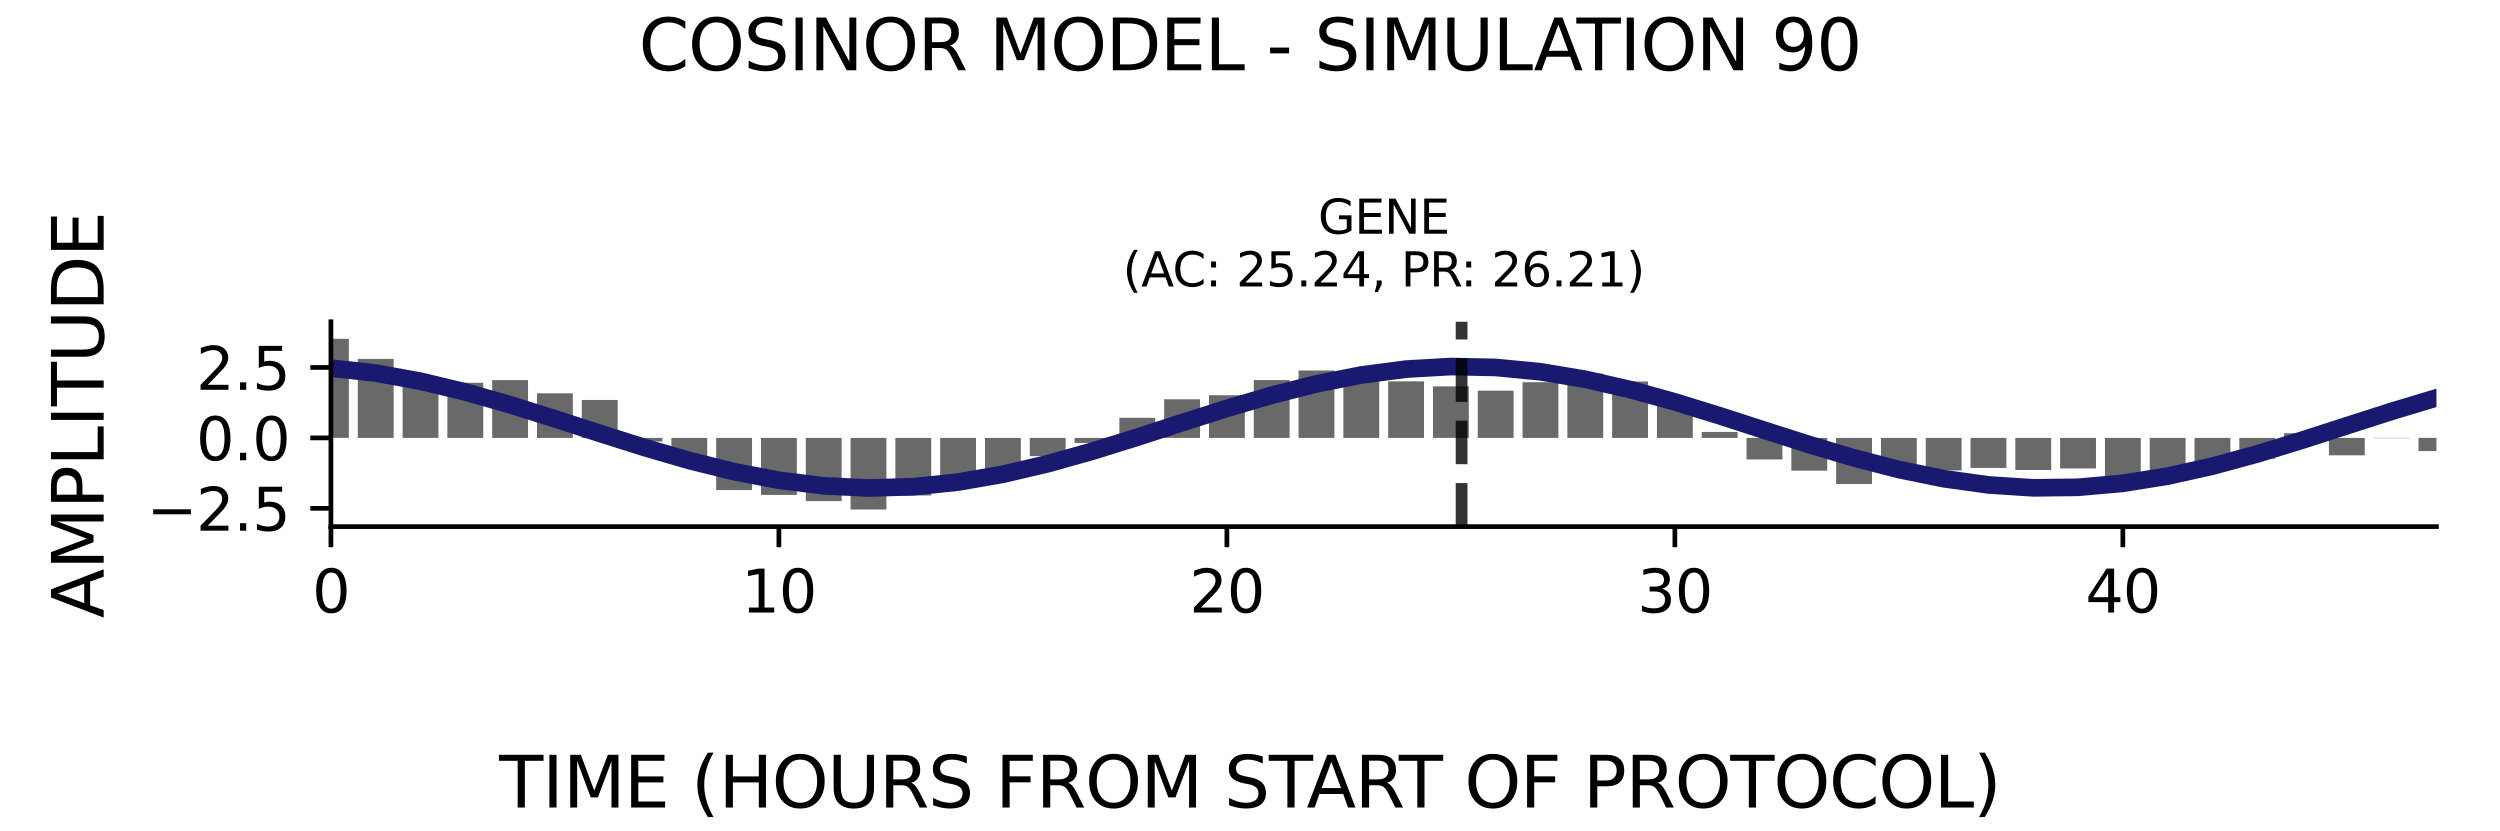 <?xml version="1.0" encoding="utf-8" standalone="no"?>
<!DOCTYPE svg PUBLIC "-//W3C//DTD SVG 1.1//EN"
  "http://www.w3.org/Graphics/SVG/1.1/DTD/svg11.dtd">
<svg xmlns:xlink="http://www.w3.org/1999/xlink" width="424.8pt" height="141.12pt" viewBox="0 0 424.8 141.12" xmlns="http://www.w3.org/2000/svg" version="1.1">
 <defs>
  <style type="text/css">*{stroke-linejoin: round; stroke-linecap: butt}</style>
 </defs>
 <g id="figure_1">
  <g id="patch_1">
   <path d="M 0 141.12 
L 424.8 141.12 
L 424.8 0 
L 0 0 
z
" style="fill: #ffffff"/>
  </g>
  <g id="axes_1">
   <g id="patch_2">
    <path d="M 56.23 89.48 
L 414 89.48 
L 414 54.672 
L 56.23 54.672 
z
" style="fill: #ffffff"/>
   </g>
   <g id="patch_3">
    <path d="M 53.185 74.408 
L 59.275 74.408 
L 59.275 57.573 
L 53.185 57.573 
z
" clip-path="url(#p2689efe0df)" style="fill: #696969"/>
   </g>
   <g id="patch_4">
    <path d="M 60.797 74.408 
L 66.887 74.408 
L 66.887 60.987 
L 60.797 60.987 
z
" clip-path="url(#p2689efe0df)" style="fill: #696969"/>
   </g>
   <g id="patch_5">
    <path d="M 68.409 74.408 
L 74.499 74.408 
L 74.499 63.997 
L 68.409 63.997 
z
" clip-path="url(#p2689efe0df)" style="fill: #696969"/>
   </g>
   <g id="patch_6">
    <path d="M 76.022 74.408 
L 82.111 74.408 
L 82.111 65.043 
L 76.022 65.043 
z
" clip-path="url(#p2689efe0df)" style="fill: #696969"/>
   </g>
   <g id="patch_7">
    <path d="M 83.634 74.408 
L 89.723 74.408 
L 89.723 64.583 
L 83.634 64.583 
z
" clip-path="url(#p2689efe0df)" style="fill: #696969"/>
   </g>
   <g id="patch_8">
    <path d="M 91.246 74.408 
L 97.335 74.408 
L 97.335 66.833 
L 91.246 66.833 
z
" clip-path="url(#p2689efe0df)" style="fill: #696969"/>
   </g>
   <g id="patch_9">
    <path d="M 98.858 74.408 
L 104.948 74.408 
L 104.948 67.961 
L 98.858 67.961 
z
" clip-path="url(#p2689efe0df)" style="fill: #696969"/>
   </g>
   <g id="patch_10">
    <path d="M 106.47 74.408 
L 112.56 74.408 
L 112.56 75.026 
L 106.47 75.026 
z
" clip-path="url(#p2689efe0df)" style="fill: #696969"/>
   </g>
   <g id="patch_11">
    <path d="M 114.082 74.408 
L 120.172 74.408 
L 120.172 77.73 
L 114.082 77.73 
z
" clip-path="url(#p2689efe0df)" style="fill: #696969"/>
   </g>
   <g id="patch_12">
    <path d="M 121.694 74.408 
L 127.784 74.408 
L 127.784 83.27 
L 121.694 83.27 
z
" clip-path="url(#p2689efe0df)" style="fill: #696969"/>
   </g>
   <g id="patch_13">
    <path d="M 129.306 74.408 
L 135.396 74.408 
L 135.396 84.094 
L 129.306 84.094 
z
" clip-path="url(#p2689efe0df)" style="fill: #696969"/>
   </g>
   <g id="patch_14">
    <path d="M 136.919 74.408 
L 143.008 74.408 
L 143.008 85.147 
L 136.919 85.147 
z
" clip-path="url(#p2689efe0df)" style="fill: #696969"/>
   </g>
   <g id="patch_15">
    <path d="M 144.531 74.408 
L 150.62 74.408 
L 150.62 86.579 
L 144.531 86.579 
z
" clip-path="url(#p2689efe0df)" style="fill: #696969"/>
   </g>
   <g id="patch_16">
    <path d="M 152.143 74.408 
L 158.233 74.408 
L 158.233 84.19 
L 152.143 84.19 
z
" clip-path="url(#p2689efe0df)" style="fill: #696969"/>
   </g>
   <g id="patch_17">
    <path d="M 159.755 74.408 
L 165.845 74.408 
L 165.845 82.074 
L 159.755 82.074 
z
" clip-path="url(#p2689efe0df)" style="fill: #696969"/>
   </g>
   <g id="patch_18">
    <path d="M 167.367 74.408 
L 173.457 74.408 
L 173.457 79.902 
L 167.367 79.902 
z
" clip-path="url(#p2689efe0df)" style="fill: #696969"/>
   </g>
   <g id="patch_19">
    <path d="M 174.979 74.408 
L 181.069 74.408 
L 181.069 77.506 
L 174.979 77.506 
z
" clip-path="url(#p2689efe0df)" style="fill: #696969"/>
   </g>
   <g id="patch_20">
    <path d="M 182.591 74.408 
L 188.681 74.408 
L 188.681 75.265 
L 182.591 75.265 
z
" clip-path="url(#p2689efe0df)" style="fill: #696969"/>
   </g>
   <g id="patch_21">
    <path d="M 190.203 74.408 
L 196.293 74.408 
L 196.293 70.991 
L 190.203 70.991 
z
" clip-path="url(#p2689efe0df)" style="fill: #696969"/>
   </g>
   <g id="patch_22">
    <path d="M 197.816 74.408 
L 203.905 74.408 
L 203.905 67.847 
L 197.816 67.847 
z
" clip-path="url(#p2689efe0df)" style="fill: #696969"/>
   </g>
   <g id="patch_23">
    <path d="M 205.428 74.408 
L 211.517 74.408 
L 211.517 67.158 
L 205.428 67.158 
z
" clip-path="url(#p2689efe0df)" style="fill: #696969"/>
   </g>
   <g id="patch_24">
    <path d="M 213.04 74.408 
L 219.13 74.408 
L 219.13 64.579 
L 213.04 64.579 
z
" clip-path="url(#p2689efe0df)" style="fill: #696969"/>
   </g>
   <g id="patch_25">
    <path d="M 220.652 74.408 
L 226.742 74.408 
L 226.742 62.958 
L 220.652 62.958 
z
" clip-path="url(#p2689efe0df)" style="fill: #696969"/>
   </g>
   <g id="patch_26">
    <path d="M 228.264 74.408 
L 234.354 74.408 
L 234.354 62.893 
L 228.264 62.893 
z
" clip-path="url(#p2689efe0df)" style="fill: #696969"/>
   </g>
   <g id="patch_27">
    <path d="M 235.876 74.408 
L 241.966 74.408 
L 241.966 64.801 
L 235.876 64.801 
z
" clip-path="url(#p2689efe0df)" style="fill: #696969"/>
   </g>
   <g id="patch_28">
    <path d="M 243.488 74.408 
L 249.578 74.408 
L 249.578 65.653 
L 243.488 65.653 
z
" clip-path="url(#p2689efe0df)" style="fill: #696969"/>
   </g>
   <g id="patch_29">
    <path d="M 251.1 74.408 
L 257.19 74.408 
L 257.19 66.387 
L 251.1 66.387 
z
" clip-path="url(#p2689efe0df)" style="fill: #696969"/>
   </g>
   <g id="patch_30">
    <path d="M 258.713 74.408 
L 264.802 74.408 
L 264.802 64.947 
L 258.713 64.947 
z
" clip-path="url(#p2689efe0df)" style="fill: #696969"/>
   </g>
   <g id="patch_31">
    <path d="M 266.325 74.408 
L 272.414 74.408 
L 272.414 63.469 
L 266.325 63.469 
z
" clip-path="url(#p2689efe0df)" style="fill: #696969"/>
   </g>
   <g id="patch_32">
    <path d="M 273.937 74.408 
L 280.027 74.408 
L 280.027 64.82 
L 273.937 64.82 
z
" clip-path="url(#p2689efe0df)" style="fill: #696969"/>
   </g>
   <g id="patch_33">
    <path d="M 281.549 74.408 
L 287.639 74.408 
L 287.639 68.268 
L 281.549 68.268 
z
" clip-path="url(#p2689efe0df)" style="fill: #696969"/>
   </g>
   <g id="patch_34">
    <path d="M 289.161 74.408 
L 295.251 74.408 
L 295.251 73.397 
L 289.161 73.397 
z
" clip-path="url(#p2689efe0df)" style="fill: #696969"/>
   </g>
   <g id="patch_35">
    <path d="M 296.773 74.408 
L 302.863 74.408 
L 302.863 78.067 
L 296.773 78.067 
z
" clip-path="url(#p2689efe0df)" style="fill: #696969"/>
   </g>
   <g id="patch_36">
    <path d="M 304.385 74.408 
L 310.475 74.408 
L 310.475 79.969 
L 304.385 79.969 
z
" clip-path="url(#p2689efe0df)" style="fill: #696969"/>
   </g>
   <g id="patch_37">
    <path d="M 311.997 74.408 
L 318.087 74.408 
L 318.087 82.238 
L 311.997 82.238 
z
" clip-path="url(#p2689efe0df)" style="fill: #696969"/>
   </g>
   <g id="patch_38">
    <path d="M 319.61 74.408 
L 325.699 74.408 
L 325.699 79.752 
L 319.61 79.752 
z
" clip-path="url(#p2689efe0df)" style="fill: #696969"/>
   </g>
   <g id="patch_39">
    <path d="M 327.222 74.408 
L 333.311 74.408 
L 333.311 79.935 
L 327.222 79.935 
z
" clip-path="url(#p2689efe0df)" style="fill: #696969"/>
   </g>
   <g id="patch_40">
    <path d="M 334.834 74.408 
L 340.924 74.408 
L 340.924 79.514 
L 334.834 79.514 
z
" clip-path="url(#p2689efe0df)" style="fill: #696969"/>
   </g>
   <g id="patch_41">
    <path d="M 342.446 74.408 
L 348.536 74.408 
L 348.536 79.862 
L 342.446 79.862 
z
" clip-path="url(#p2689efe0df)" style="fill: #696969"/>
   </g>
   <g id="patch_42">
    <path d="M 350.058 74.408 
L 356.148 74.408 
L 356.148 79.598 
L 350.058 79.598 
z
" clip-path="url(#p2689efe0df)" style="fill: #696969"/>
   </g>
   <g id="patch_43">
    <path d="M 357.67 74.408 
L 363.76 74.408 
L 363.76 80.97 
L 357.67 80.97 
z
" clip-path="url(#p2689efe0df)" style="fill: #696969"/>
   </g>
   <g id="patch_44">
    <path d="M 365.282 74.408 
L 371.372 74.408 
L 371.372 80.181 
L 365.282 80.181 
z
" clip-path="url(#p2689efe0df)" style="fill: #696969"/>
   </g>
   <g id="patch_45">
    <path d="M 372.895 74.408 
L 378.984 74.408 
L 378.984 78.45 
L 372.895 78.45 
z
" clip-path="url(#p2689efe0df)" style="fill: #696969"/>
   </g>
   <g id="patch_46">
    <path d="M 380.507 74.408 
L 386.596 74.408 
L 386.596 77.934 
L 380.507 77.934 
z
" clip-path="url(#p2689efe0df)" style="fill: #696969"/>
   </g>
   <g id="patch_47">
    <path d="M 388.119 74.408 
L 394.208 74.408 
L 394.208 73.615 
L 388.119 73.615 
z
" clip-path="url(#p2689efe0df)" style="fill: #696969"/>
   </g>
   <g id="patch_48">
    <path d="M 395.731 74.408 
L 401.821 74.408 
L 401.821 77.367 
L 395.731 77.367 
z
" clip-path="url(#p2689efe0df)" style="fill: #696969"/>
   </g>
   <g id="patch_49">
    <path d="M 403.343 74.408 
L 409.433 74.408 
L 409.433 74.46 
L 403.343 74.46 
z
" clip-path="url(#p2689efe0df)" style="fill: #696969"/>
   </g>
   <g id="patch_50">
    <path d="M 410.955 74.408 
L 417.045 74.408 
L 417.045 76.643 
L 410.955 76.643 
z
" clip-path="url(#p2689efe0df)" style="fill: #696969"/>
   </g>
   <g id="matplotlib.axis_1">
    <g id="xtick_1">
     <g id="line2d_1">
      <defs>
       <path id="md42d052861" d="M 0 0 
L 0 3.5 
" style="stroke: #000000; stroke-width: 0.8"/>
      </defs>
      <g>
       <use xlink:href="#md42d052861" x="56.23" y="89.48" style="stroke: #000000; stroke-width: 0.8"/>
      </g>
     </g>
     <g id="text_1">
      <!-- 0 -->
      <g transform="translate(53.049 104.078) scale(0.1 -0.1)">
       <defs>
        <path id="DejaVuSans-30" d="M 2034 4250 
Q 1547 4250 1301 3770 
Q 1056 3291 1056 2328 
Q 1056 1369 1301 889 
Q 1547 409 2034 409 
Q 2525 409 2770 889 
Q 3016 1369 3016 2328 
Q 3016 3291 2770 3770 
Q 2525 4250 2034 4250 
z
M 2034 4750 
Q 2819 4750 3233 4129 
Q 3647 3509 3647 2328 
Q 3647 1150 3233 529 
Q 2819 -91 2034 -91 
Q 1250 -91 836 529 
Q 422 1150 422 2328 
Q 422 3509 836 4129 
Q 1250 4750 2034 4750 
z
" transform="scale(0.016)"/>
       </defs>
       <use xlink:href="#DejaVuSans-30"/>
      </g>
     </g>
    </g>
    <g id="xtick_2">
     <g id="line2d_2">
      <g>
       <use xlink:href="#md42d052861" x="132.351" y="89.48" style="stroke: #000000; stroke-width: 0.8"/>
      </g>
     </g>
     <g id="text_2">
      <!-- 10 -->
      <g transform="translate(125.989 104.078) scale(0.1 -0.1)">
       <defs>
        <path id="DejaVuSans-31" d="M 794 531 
L 1825 531 
L 1825 4091 
L 703 3866 
L 703 4441 
L 1819 4666 
L 2450 4666 
L 2450 531 
L 3481 531 
L 3481 0 
L 794 0 
L 794 531 
z
" transform="scale(0.016)"/>
       </defs>
       <use xlink:href="#DejaVuSans-31"/>
       <use xlink:href="#DejaVuSans-30" x="63.623"/>
      </g>
     </g>
    </g>
    <g id="xtick_3">
     <g id="line2d_3">
      <g>
       <use xlink:href="#md42d052861" x="208.473" y="89.48" style="stroke: #000000; stroke-width: 0.8"/>
      </g>
     </g>
     <g id="text_3">
      <!-- 20 -->
      <g transform="translate(202.11 104.078) scale(0.1 -0.1)">
       <defs>
        <path id="DejaVuSans-32" d="M 1228 531 
L 3431 531 
L 3431 0 
L 469 0 
L 469 531 
Q 828 903 1448 1529 
Q 2069 2156 2228 2338 
Q 2531 2678 2651 2914 
Q 2772 3150 2772 3378 
Q 2772 3750 2511 3984 
Q 2250 4219 1831 4219 
Q 1534 4219 1204 4116 
Q 875 4013 500 3803 
L 500 4441 
Q 881 4594 1212 4672 
Q 1544 4750 1819 4750 
Q 2544 4750 2975 4387 
Q 3406 4025 3406 3419 
Q 3406 3131 3298 2873 
Q 3191 2616 2906 2266 
Q 2828 2175 2409 1742 
Q 1991 1309 1228 531 
z
" transform="scale(0.016)"/>
       </defs>
       <use xlink:href="#DejaVuSans-32"/>
       <use xlink:href="#DejaVuSans-30" x="63.623"/>
      </g>
     </g>
    </g>
    <g id="xtick_4">
     <g id="line2d_4">
      <g>
       <use xlink:href="#md42d052861" x="284.594" y="89.48" style="stroke: #000000; stroke-width: 0.8"/>
      </g>
     </g>
     <g id="text_4">
      <!-- 30 -->
      <g transform="translate(278.231 104.078) scale(0.1 -0.1)">
       <defs>
        <path id="DejaVuSans-33" d="M 2597 2516 
Q 3050 2419 3304 2112 
Q 3559 1806 3559 1356 
Q 3559 666 3084 287 
Q 2609 -91 1734 -91 
Q 1441 -91 1130 -33 
Q 819 25 488 141 
L 488 750 
Q 750 597 1062 519 
Q 1375 441 1716 441 
Q 2309 441 2620 675 
Q 2931 909 2931 1356 
Q 2931 1769 2642 2001 
Q 2353 2234 1838 2234 
L 1294 2234 
L 1294 2753 
L 1863 2753 
Q 2328 2753 2575 2939 
Q 2822 3125 2822 3475 
Q 2822 3834 2567 4026 
Q 2313 4219 1838 4219 
Q 1578 4219 1281 4162 
Q 984 4106 628 3988 
L 628 4550 
Q 988 4650 1302 4700 
Q 1616 4750 1894 4750 
Q 2613 4750 3031 4423 
Q 3450 4097 3450 3541 
Q 3450 3153 3228 2886 
Q 3006 2619 2597 2516 
z
" transform="scale(0.016)"/>
       </defs>
       <use xlink:href="#DejaVuSans-33"/>
       <use xlink:href="#DejaVuSans-30" x="63.623"/>
      </g>
     </g>
    </g>
    <g id="xtick_5">
     <g id="line2d_5">
      <g>
       <use xlink:href="#md42d052861" x="360.715" y="89.48" style="stroke: #000000; stroke-width: 0.8"/>
      </g>
     </g>
     <g id="text_5">
      <!-- 40 -->
      <g transform="translate(354.353 104.078) scale(0.1 -0.1)">
       <defs>
        <path id="DejaVuSans-34" d="M 2419 4116 
L 825 1625 
L 2419 1625 
L 2419 4116 
z
M 2253 4666 
L 3047 4666 
L 3047 1625 
L 3713 1625 
L 3713 1100 
L 3047 1100 
L 3047 0 
L 2419 0 
L 2419 1100 
L 313 1100 
L 313 1709 
L 2253 4666 
z
" transform="scale(0.016)"/>
       </defs>
       <use xlink:href="#DejaVuSans-34"/>
       <use xlink:href="#DejaVuSans-30" x="63.623"/>
      </g>
     </g>
    </g>
   </g>
   <g id="matplotlib.axis_2">
    <g id="ytick_1">
     <g id="line2d_6">
      <defs>
       <path id="mc4686c6958" d="M 0 0 
L -3.5 0 
" style="stroke: #000000; stroke-width: 0.8"/>
      </defs>
      <g>
       <use xlink:href="#mc4686c6958" x="56.23" y="86.375" style="stroke: #000000; stroke-width: 0.8"/>
      </g>
     </g>
     <g id="text_6">
      <!-- −2.5 -->
      <g transform="translate(24.947 90.174) scale(0.1 -0.1)">
       <defs>
        <path id="DejaVuSans-2212" d="M 678 2272 
L 4684 2272 
L 4684 1741 
L 678 1741 
L 678 2272 
z
" transform="scale(0.016)"/>
        <path id="DejaVuSans-2e" d="M 684 794 
L 1344 794 
L 1344 0 
L 684 0 
L 684 794 
z
" transform="scale(0.016)"/>
        <path id="DejaVuSans-35" d="M 691 4666 
L 3169 4666 
L 3169 4134 
L 1269 4134 
L 1269 2991 
Q 1406 3038 1543 3061 
Q 1681 3084 1819 3084 
Q 2600 3084 3056 2656 
Q 3513 2228 3513 1497 
Q 3513 744 3044 326 
Q 2575 -91 1722 -91 
Q 1428 -91 1123 -41 
Q 819 9 494 109 
L 494 744 
Q 775 591 1075 516 
Q 1375 441 1709 441 
Q 2250 441 2565 725 
Q 2881 1009 2881 1497 
Q 2881 1984 2565 2268 
Q 2250 2553 1709 2553 
Q 1456 2553 1204 2497 
Q 953 2441 691 2322 
L 691 4666 
z
" transform="scale(0.016)"/>
       </defs>
       <use xlink:href="#DejaVuSans-2212"/>
       <use xlink:href="#DejaVuSans-32" x="83.789"/>
       <use xlink:href="#DejaVuSans-2e" x="147.412"/>
       <use xlink:href="#DejaVuSans-35" x="179.199"/>
      </g>
     </g>
    </g>
    <g id="ytick_2">
     <g id="line2d_7">
      <g>
       <use xlink:href="#mc4686c6958" x="56.23" y="74.408" style="stroke: #000000; stroke-width: 0.8"/>
      </g>
     </g>
     <g id="text_7">
      <!-- 0.0 -->
      <g transform="translate(33.327 78.207) scale(0.1 -0.1)">
       <use xlink:href="#DejaVuSans-30"/>
       <use xlink:href="#DejaVuSans-2e" x="63.623"/>
       <use xlink:href="#DejaVuSans-30" x="95.41"/>
      </g>
     </g>
    </g>
    <g id="ytick_3">
     <g id="line2d_8">
      <g>
       <use xlink:href="#mc4686c6958" x="56.23" y="62.44" style="stroke: #000000; stroke-width: 0.8"/>
      </g>
     </g>
     <g id="text_8">
      <!-- 2.5 -->
      <g transform="translate(33.327 66.239) scale(0.1 -0.1)">
       <use xlink:href="#DejaVuSans-32"/>
       <use xlink:href="#DejaVuSans-2e" x="63.623"/>
       <use xlink:href="#DejaVuSans-35" x="95.41"/>
      </g>
     </g>
    </g>
   </g>
   <g id="line2d_9">
    <path d="M 56.23 62.544 
L 63.842 63.397 
L 71.454 64.776 
L 79.066 66.603 
L 86.679 68.773 
L 94.291 71.161 
L 101.903 73.631 
L 109.515 76.042 
L 117.127 78.256 
L 124.739 80.147 
L 132.351 81.605 
L 139.963 82.549 
L 147.576 82.923 
L 155.188 82.707 
L 162.8 81.912 
L 170.412 80.585 
L 178.024 78.801 
L 185.636 76.662 
L 193.248 74.29 
L 200.86 71.822 
L 208.473 69.398 
L 216.085 67.157 
L 223.697 65.227 
L 231.309 63.719 
L 238.921 62.718 
L 246.533 62.282 
L 254.145 62.437 
L 261.757 63.172 
L 269.37 64.447 
L 276.982 66.187 
L 284.594 68.294 
L 292.206 70.648 
L 299.818 73.112 
L 307.43 75.548 
L 315.042 77.814 
L 322.654 79.782 
L 330.267 81.339 
L 337.879 82.397 
L 345.491 82.893 
L 353.103 82.801 
L 360.715 82.125 
L 368.327 80.904 
L 375.939 79.208 
L 383.551 77.134 
L 391.164 74.801 
L 398.776 72.341 
L 406.388 69.896 
L 414 67.606 
" clip-path="url(#p2689efe0df)" style="fill: none; stroke: #191970; stroke-width: 3; stroke-linecap: square"/>
   </g>
   <g id="line2d_10">
    <path d="M 248.354 89.48 
L 248.354 54.672 
" clip-path="url(#p2689efe0df)" style="fill: none; stroke-dasharray: 7.4,3.2; stroke-dashoffset: 0; stroke: #000000; stroke-opacity: 0.8; stroke-width: 2"/>
   </g>
   <g id="patch_51">
    <path d="M 56.23 89.48 
L 56.23 54.672 
" style="fill: none; stroke: #000000; stroke-width: 0.8; stroke-linejoin: miter; stroke-linecap: square"/>
   </g>
   <g id="patch_52">
    <path d="M 56.23 89.48 
L 414 89.48 
" style="fill: none; stroke: #000000; stroke-width: 0.8; stroke-linejoin: miter; stroke-linecap: square"/>
   </g>
   <g id="text_9">
    <!-- GENE -->
    <g transform="translate(223.968 39.714) scale(0.08 -0.08)">
     <defs>
      <path id="DejaVuSans-47" d="M 3809 666 
L 3809 1919 
L 2778 1919 
L 2778 2438 
L 4434 2438 
L 4434 434 
Q 4069 175 3628 42 
Q 3188 -91 2688 -91 
Q 1594 -91 976 548 
Q 359 1188 359 2328 
Q 359 3472 976 4111 
Q 1594 4750 2688 4750 
Q 3144 4750 3555 4637 
Q 3966 4525 4313 4306 
L 4313 3634 
Q 3963 3931 3569 4081 
Q 3175 4231 2741 4231 
Q 1884 4231 1454 3753 
Q 1025 3275 1025 2328 
Q 1025 1384 1454 906 
Q 1884 428 2741 428 
Q 3075 428 3337 486 
Q 3600 544 3809 666 
z
" transform="scale(0.016)"/>
      <path id="DejaVuSans-45" d="M 628 4666 
L 3578 4666 
L 3578 4134 
L 1259 4134 
L 1259 2753 
L 3481 2753 
L 3481 2222 
L 1259 2222 
L 1259 531 
L 3634 531 
L 3634 0 
L 628 0 
L 628 4666 
z
" transform="scale(0.016)"/>
      <path id="DejaVuSans-4e" d="M 628 4666 
L 1478 4666 
L 3547 763 
L 3547 4666 
L 4159 4666 
L 4159 0 
L 3309 0 
L 1241 3903 
L 1241 0 
L 628 0 
L 628 4666 
z
" transform="scale(0.016)"/>
     </defs>
     <use xlink:href="#DejaVuSans-47"/>
     <use xlink:href="#DejaVuSans-45" x="77.49"/>
     <use xlink:href="#DejaVuSans-4e" x="140.674"/>
     <use xlink:href="#DejaVuSans-45" x="215.479"/>
    </g>
    <!-- (AC: 25.24, PR: 26.21) -->
    <g transform="translate(190.786 48.672) scale(0.08 -0.08)">
     <defs>
      <path id="DejaVuSans-28" d="M 1984 4856 
Q 1566 4138 1362 3434 
Q 1159 2731 1159 2009 
Q 1159 1288 1364 580 
Q 1569 -128 1984 -844 
L 1484 -844 
Q 1016 -109 783 600 
Q 550 1309 550 2009 
Q 550 2706 781 3412 
Q 1013 4119 1484 4856 
L 1984 4856 
z
" transform="scale(0.016)"/>
      <path id="DejaVuSans-41" d="M 2188 4044 
L 1331 1722 
L 3047 1722 
L 2188 4044 
z
M 1831 4666 
L 2547 4666 
L 4325 0 
L 3669 0 
L 3244 1197 
L 1141 1197 
L 716 0 
L 50 0 
L 1831 4666 
z
" transform="scale(0.016)"/>
      <path id="DejaVuSans-43" d="M 4122 4306 
L 4122 3641 
Q 3803 3938 3442 4084 
Q 3081 4231 2675 4231 
Q 1875 4231 1450 3742 
Q 1025 3253 1025 2328 
Q 1025 1406 1450 917 
Q 1875 428 2675 428 
Q 3081 428 3442 575 
Q 3803 722 4122 1019 
L 4122 359 
Q 3791 134 3420 21 
Q 3050 -91 2638 -91 
Q 1578 -91 968 557 
Q 359 1206 359 2328 
Q 359 3453 968 4101 
Q 1578 4750 2638 4750 
Q 3056 4750 3426 4639 
Q 3797 4528 4122 4306 
z
" transform="scale(0.016)"/>
      <path id="DejaVuSans-3a" d="M 750 794 
L 1409 794 
L 1409 0 
L 750 0 
L 750 794 
z
M 750 3309 
L 1409 3309 
L 1409 2516 
L 750 2516 
L 750 3309 
z
" transform="scale(0.016)"/>
      <path id="DejaVuSans-20" transform="scale(0.016)"/>
      <path id="DejaVuSans-2c" d="M 750 794 
L 1409 794 
L 1409 256 
L 897 -744 
L 494 -744 
L 750 256 
L 750 794 
z
" transform="scale(0.016)"/>
      <path id="DejaVuSans-50" d="M 1259 4147 
L 1259 2394 
L 2053 2394 
Q 2494 2394 2734 2622 
Q 2975 2850 2975 3272 
Q 2975 3691 2734 3919 
Q 2494 4147 2053 4147 
L 1259 4147 
z
M 628 4666 
L 2053 4666 
Q 2838 4666 3239 4311 
Q 3641 3956 3641 3272 
Q 3641 2581 3239 2228 
Q 2838 1875 2053 1875 
L 1259 1875 
L 1259 0 
L 628 0 
L 628 4666 
z
" transform="scale(0.016)"/>
      <path id="DejaVuSans-52" d="M 2841 2188 
Q 3044 2119 3236 1894 
Q 3428 1669 3622 1275 
L 4263 0 
L 3584 0 
L 2988 1197 
Q 2756 1666 2539 1819 
Q 2322 1972 1947 1972 
L 1259 1972 
L 1259 0 
L 628 0 
L 628 4666 
L 2053 4666 
Q 2853 4666 3247 4331 
Q 3641 3997 3641 3322 
Q 3641 2881 3436 2590 
Q 3231 2300 2841 2188 
z
M 1259 4147 
L 1259 2491 
L 2053 2491 
Q 2509 2491 2742 2702 
Q 2975 2913 2975 3322 
Q 2975 3731 2742 3939 
Q 2509 4147 2053 4147 
L 1259 4147 
z
" transform="scale(0.016)"/>
      <path id="DejaVuSans-36" d="M 2113 2584 
Q 1688 2584 1439 2293 
Q 1191 2003 1191 1497 
Q 1191 994 1439 701 
Q 1688 409 2113 409 
Q 2538 409 2786 701 
Q 3034 994 3034 1497 
Q 3034 2003 2786 2293 
Q 2538 2584 2113 2584 
z
M 3366 4563 
L 3366 3988 
Q 3128 4100 2886 4159 
Q 2644 4219 2406 4219 
Q 1781 4219 1451 3797 
Q 1122 3375 1075 2522 
Q 1259 2794 1537 2939 
Q 1816 3084 2150 3084 
Q 2853 3084 3261 2657 
Q 3669 2231 3669 1497 
Q 3669 778 3244 343 
Q 2819 -91 2113 -91 
Q 1303 -91 875 529 
Q 447 1150 447 2328 
Q 447 3434 972 4092 
Q 1497 4750 2381 4750 
Q 2619 4750 2861 4703 
Q 3103 4656 3366 4563 
z
" transform="scale(0.016)"/>
      <path id="DejaVuSans-29" d="M 513 4856 
L 1013 4856 
Q 1481 4119 1714 3412 
Q 1947 2706 1947 2009 
Q 1947 1309 1714 600 
Q 1481 -109 1013 -844 
L 513 -844 
Q 928 -128 1133 580 
Q 1338 1288 1338 2009 
Q 1338 2731 1133 3434 
Q 928 4138 513 4856 
z
" transform="scale(0.016)"/>
     </defs>
     <use xlink:href="#DejaVuSans-28"/>
     <use xlink:href="#DejaVuSans-41" x="39.014"/>
     <use xlink:href="#DejaVuSans-43" x="105.672"/>
     <use xlink:href="#DejaVuSans-3a" x="175.496"/>
     <use xlink:href="#DejaVuSans-20" x="209.188"/>
     <use xlink:href="#DejaVuSans-32" x="240.975"/>
     <use xlink:href="#DejaVuSans-35" x="304.598"/>
     <use xlink:href="#DejaVuSans-2e" x="368.221"/>
     <use xlink:href="#DejaVuSans-32" x="400.008"/>
     <use xlink:href="#DejaVuSans-34" x="463.631"/>
     <use xlink:href="#DejaVuSans-2c" x="527.254"/>
     <use xlink:href="#DejaVuSans-20" x="559.041"/>
     <use xlink:href="#DejaVuSans-50" x="590.828"/>
     <use xlink:href="#DejaVuSans-52" x="651.131"/>
     <use xlink:href="#DejaVuSans-3a" x="717.488"/>
     <use xlink:href="#DejaVuSans-20" x="751.18"/>
     <use xlink:href="#DejaVuSans-32" x="782.967"/>
     <use xlink:href="#DejaVuSans-36" x="846.59"/>
     <use xlink:href="#DejaVuSans-2e" x="910.213"/>
     <use xlink:href="#DejaVuSans-32" x="942"/>
     <use xlink:href="#DejaVuSans-31" x="1005.623"/>
     <use xlink:href="#DejaVuSans-29" x="1069.246"/>
    </g>
   </g>
  </g>
  <g id="text_10">
   <!-- COSINOR MODEL - SIMULATION 90 -->
   <g transform="translate(108.534 11.941) scale(0.12 -0.12)">
    <defs>
     <path id="DejaVuSans-4f" d="M 2522 4238 
Q 1834 4238 1429 3725 
Q 1025 3213 1025 2328 
Q 1025 1447 1429 934 
Q 1834 422 2522 422 
Q 3209 422 3611 934 
Q 4013 1447 4013 2328 
Q 4013 3213 3611 3725 
Q 3209 4238 2522 4238 
z
M 2522 4750 
Q 3503 4750 4090 4092 
Q 4678 3434 4678 2328 
Q 4678 1225 4090 567 
Q 3503 -91 2522 -91 
Q 1538 -91 948 565 
Q 359 1222 359 2328 
Q 359 3434 948 4092 
Q 1538 4750 2522 4750 
z
" transform="scale(0.016)"/>
     <path id="DejaVuSans-53" d="M 3425 4513 
L 3425 3897 
Q 3066 4069 2747 4153 
Q 2428 4238 2131 4238 
Q 1616 4238 1336 4038 
Q 1056 3838 1056 3469 
Q 1056 3159 1242 3001 
Q 1428 2844 1947 2747 
L 2328 2669 
Q 3034 2534 3370 2195 
Q 3706 1856 3706 1288 
Q 3706 609 3251 259 
Q 2797 -91 1919 -91 
Q 1588 -91 1214 -16 
Q 841 59 441 206 
L 441 856 
Q 825 641 1194 531 
Q 1563 422 1919 422 
Q 2459 422 2753 634 
Q 3047 847 3047 1241 
Q 3047 1584 2836 1778 
Q 2625 1972 2144 2069 
L 1759 2144 
Q 1053 2284 737 2584 
Q 422 2884 422 3419 
Q 422 4038 858 4394 
Q 1294 4750 2059 4750 
Q 2388 4750 2728 4690 
Q 3069 4631 3425 4513 
z
" transform="scale(0.016)"/>
     <path id="DejaVuSans-49" d="M 628 4666 
L 1259 4666 
L 1259 0 
L 628 0 
L 628 4666 
z
" transform="scale(0.016)"/>
     <path id="DejaVuSans-4d" d="M 628 4666 
L 1569 4666 
L 2759 1491 
L 3956 4666 
L 4897 4666 
L 4897 0 
L 4281 0 
L 4281 4097 
L 3078 897 
L 2444 897 
L 1241 4097 
L 1241 0 
L 628 0 
L 628 4666 
z
" transform="scale(0.016)"/>
     <path id="DejaVuSans-44" d="M 1259 4147 
L 1259 519 
L 2022 519 
Q 2988 519 3436 956 
Q 3884 1394 3884 2338 
Q 3884 3275 3436 3711 
Q 2988 4147 2022 4147 
L 1259 4147 
z
M 628 4666 
L 1925 4666 
Q 3281 4666 3915 4102 
Q 4550 3538 4550 2338 
Q 4550 1131 3912 565 
Q 3275 0 1925 0 
L 628 0 
L 628 4666 
z
" transform="scale(0.016)"/>
     <path id="DejaVuSans-4c" d="M 628 4666 
L 1259 4666 
L 1259 531 
L 3531 531 
L 3531 0 
L 628 0 
L 628 4666 
z
" transform="scale(0.016)"/>
     <path id="DejaVuSans-2d" d="M 313 2009 
L 1997 2009 
L 1997 1497 
L 313 1497 
L 313 2009 
z
" transform="scale(0.016)"/>
     <path id="DejaVuSans-55" d="M 556 4666 
L 1191 4666 
L 1191 1831 
Q 1191 1081 1462 751 
Q 1734 422 2344 422 
Q 2950 422 3222 751 
Q 3494 1081 3494 1831 
L 3494 4666 
L 4128 4666 
L 4128 1753 
Q 4128 841 3676 375 
Q 3225 -91 2344 -91 
Q 1459 -91 1007 375 
Q 556 841 556 1753 
L 556 4666 
z
" transform="scale(0.016)"/>
     <path id="DejaVuSans-54" d="M -19 4666 
L 3928 4666 
L 3928 4134 
L 2272 4134 
L 2272 0 
L 1638 0 
L 1638 4134 
L -19 4134 
L -19 4666 
z
" transform="scale(0.016)"/>
     <path id="DejaVuSans-39" d="M 703 97 
L 703 672 
Q 941 559 1184 500 
Q 1428 441 1663 441 
Q 2288 441 2617 861 
Q 2947 1281 2994 2138 
Q 2813 1869 2534 1725 
Q 2256 1581 1919 1581 
Q 1219 1581 811 2004 
Q 403 2428 403 3163 
Q 403 3881 828 4315 
Q 1253 4750 1959 4750 
Q 2769 4750 3195 4129 
Q 3622 3509 3622 2328 
Q 3622 1225 3098 567 
Q 2575 -91 1691 -91 
Q 1453 -91 1209 -44 
Q 966 3 703 97 
z
M 1959 2075 
Q 2384 2075 2632 2365 
Q 2881 2656 2881 3163 
Q 2881 3666 2632 3958 
Q 2384 4250 1959 4250 
Q 1534 4250 1286 3958 
Q 1038 3666 1038 3163 
Q 1038 2656 1286 2365 
Q 1534 2075 1959 2075 
z
" transform="scale(0.016)"/>
    </defs>
    <use xlink:href="#DejaVuSans-43"/>
    <use xlink:href="#DejaVuSans-4f" x="69.824"/>
    <use xlink:href="#DejaVuSans-53" x="148.535"/>
    <use xlink:href="#DejaVuSans-49" x="212.012"/>
    <use xlink:href="#DejaVuSans-4e" x="241.504"/>
    <use xlink:href="#DejaVuSans-4f" x="316.309"/>
    <use xlink:href="#DejaVuSans-52" x="395.02"/>
    <use xlink:href="#DejaVuSans-20" x="464.502"/>
    <use xlink:href="#DejaVuSans-4d" x="496.289"/>
    <use xlink:href="#DejaVuSans-4f" x="582.568"/>
    <use xlink:href="#DejaVuSans-44" x="661.279"/>
    <use xlink:href="#DejaVuSans-45" x="738.281"/>
    <use xlink:href="#DejaVuSans-4c" x="801.465"/>
    <use xlink:href="#DejaVuSans-20" x="857.178"/>
    <use xlink:href="#DejaVuSans-2d" x="888.965"/>
    <use xlink:href="#DejaVuSans-20" x="925.049"/>
    <use xlink:href="#DejaVuSans-53" x="956.836"/>
    <use xlink:href="#DejaVuSans-49" x="1020.312"/>
    <use xlink:href="#DejaVuSans-4d" x="1049.805"/>
    <use xlink:href="#DejaVuSans-55" x="1136.084"/>
    <use xlink:href="#DejaVuSans-4c" x="1209.277"/>
    <use xlink:href="#DejaVuSans-41" x="1267.24"/>
    <use xlink:href="#DejaVuSans-54" x="1327.898"/>
    <use xlink:href="#DejaVuSans-49" x="1388.982"/>
    <use xlink:href="#DejaVuSans-4f" x="1418.475"/>
    <use xlink:href="#DejaVuSans-4e" x="1497.186"/>
    <use xlink:href="#DejaVuSans-20" x="1571.99"/>
    <use xlink:href="#DejaVuSans-39" x="1603.777"/>
    <use xlink:href="#DejaVuSans-30" x="1667.4"/>
   </g>
  </g>
  <g id="text_11">
   <!-- TIME (HOURS FROM START OF PROTOCOL) -->
   <g transform="translate(84.817 137.213) scale(0.12 -0.12)">
    <defs>
     <path id="DejaVuSans-48" d="M 628 4666 
L 1259 4666 
L 1259 2753 
L 3553 2753 
L 3553 4666 
L 4184 4666 
L 4184 0 
L 3553 0 
L 3553 2222 
L 1259 2222 
L 1259 0 
L 628 0 
L 628 4666 
z
" transform="scale(0.016)"/>
     <path id="DejaVuSans-46" d="M 628 4666 
L 3309 4666 
L 3309 4134 
L 1259 4134 
L 1259 2759 
L 3109 2759 
L 3109 2228 
L 1259 2228 
L 1259 0 
L 628 0 
L 628 4666 
z
" transform="scale(0.016)"/>
    </defs>
    <use xlink:href="#DejaVuSans-54"/>
    <use xlink:href="#DejaVuSans-49" x="61.084"/>
    <use xlink:href="#DejaVuSans-4d" x="90.576"/>
    <use xlink:href="#DejaVuSans-45" x="176.855"/>
    <use xlink:href="#DejaVuSans-20" x="240.039"/>
    <use xlink:href="#DejaVuSans-28" x="271.826"/>
    <use xlink:href="#DejaVuSans-48" x="310.84"/>
    <use xlink:href="#DejaVuSans-4f" x="386.035"/>
    <use xlink:href="#DejaVuSans-55" x="464.746"/>
    <use xlink:href="#DejaVuSans-52" x="537.939"/>
    <use xlink:href="#DejaVuSans-53" x="607.422"/>
    <use xlink:href="#DejaVuSans-20" x="670.898"/>
    <use xlink:href="#DejaVuSans-46" x="702.686"/>
    <use xlink:href="#DejaVuSans-52" x="760.205"/>
    <use xlink:href="#DejaVuSans-4f" x="829.688"/>
    <use xlink:href="#DejaVuSans-4d" x="908.398"/>
    <use xlink:href="#DejaVuSans-20" x="994.678"/>
    <use xlink:href="#DejaVuSans-53" x="1026.465"/>
    <use xlink:href="#DejaVuSans-54" x="1089.941"/>
    <use xlink:href="#DejaVuSans-41" x="1143.275"/>
    <use xlink:href="#DejaVuSans-52" x="1211.684"/>
    <use xlink:href="#DejaVuSans-54" x="1273.916"/>
    <use xlink:href="#DejaVuSans-20" x="1335"/>
    <use xlink:href="#DejaVuSans-4f" x="1366.787"/>
    <use xlink:href="#DejaVuSans-46" x="1445.498"/>
    <use xlink:href="#DejaVuSans-20" x="1503.018"/>
    <use xlink:href="#DejaVuSans-50" x="1534.805"/>
    <use xlink:href="#DejaVuSans-52" x="1595.107"/>
    <use xlink:href="#DejaVuSans-4f" x="1664.59"/>
    <use xlink:href="#DejaVuSans-54" x="1743.301"/>
    <use xlink:href="#DejaVuSans-4f" x="1804.385"/>
    <use xlink:href="#DejaVuSans-43" x="1883.096"/>
    <use xlink:href="#DejaVuSans-4f" x="1952.92"/>
    <use xlink:href="#DejaVuSans-4c" x="2031.631"/>
    <use xlink:href="#DejaVuSans-29" x="2087.344"/>
   </g>
  </g>
  <g id="text_12">
   <!-- AMPLITUDE -->
   <g transform="translate(17.614 105.039) rotate(-90) scale(0.12 -0.12)">
    <use xlink:href="#DejaVuSans-41"/>
    <use xlink:href="#DejaVuSans-4d" x="68.408"/>
    <use xlink:href="#DejaVuSans-50" x="154.688"/>
    <use xlink:href="#DejaVuSans-4c" x="214.99"/>
    <use xlink:href="#DejaVuSans-49" x="270.703"/>
    <use xlink:href="#DejaVuSans-54" x="300.195"/>
    <use xlink:href="#DejaVuSans-55" x="361.279"/>
    <use xlink:href="#DejaVuSans-44" x="434.473"/>
    <use xlink:href="#DejaVuSans-45" x="511.475"/>
   </g>
  </g>
 </g>
 <defs>
  <clipPath id="p2689efe0df">
   <rect x="56.23" y="54.672" width="357.77" height="34.808"/>
  </clipPath>
 </defs>
</svg>
